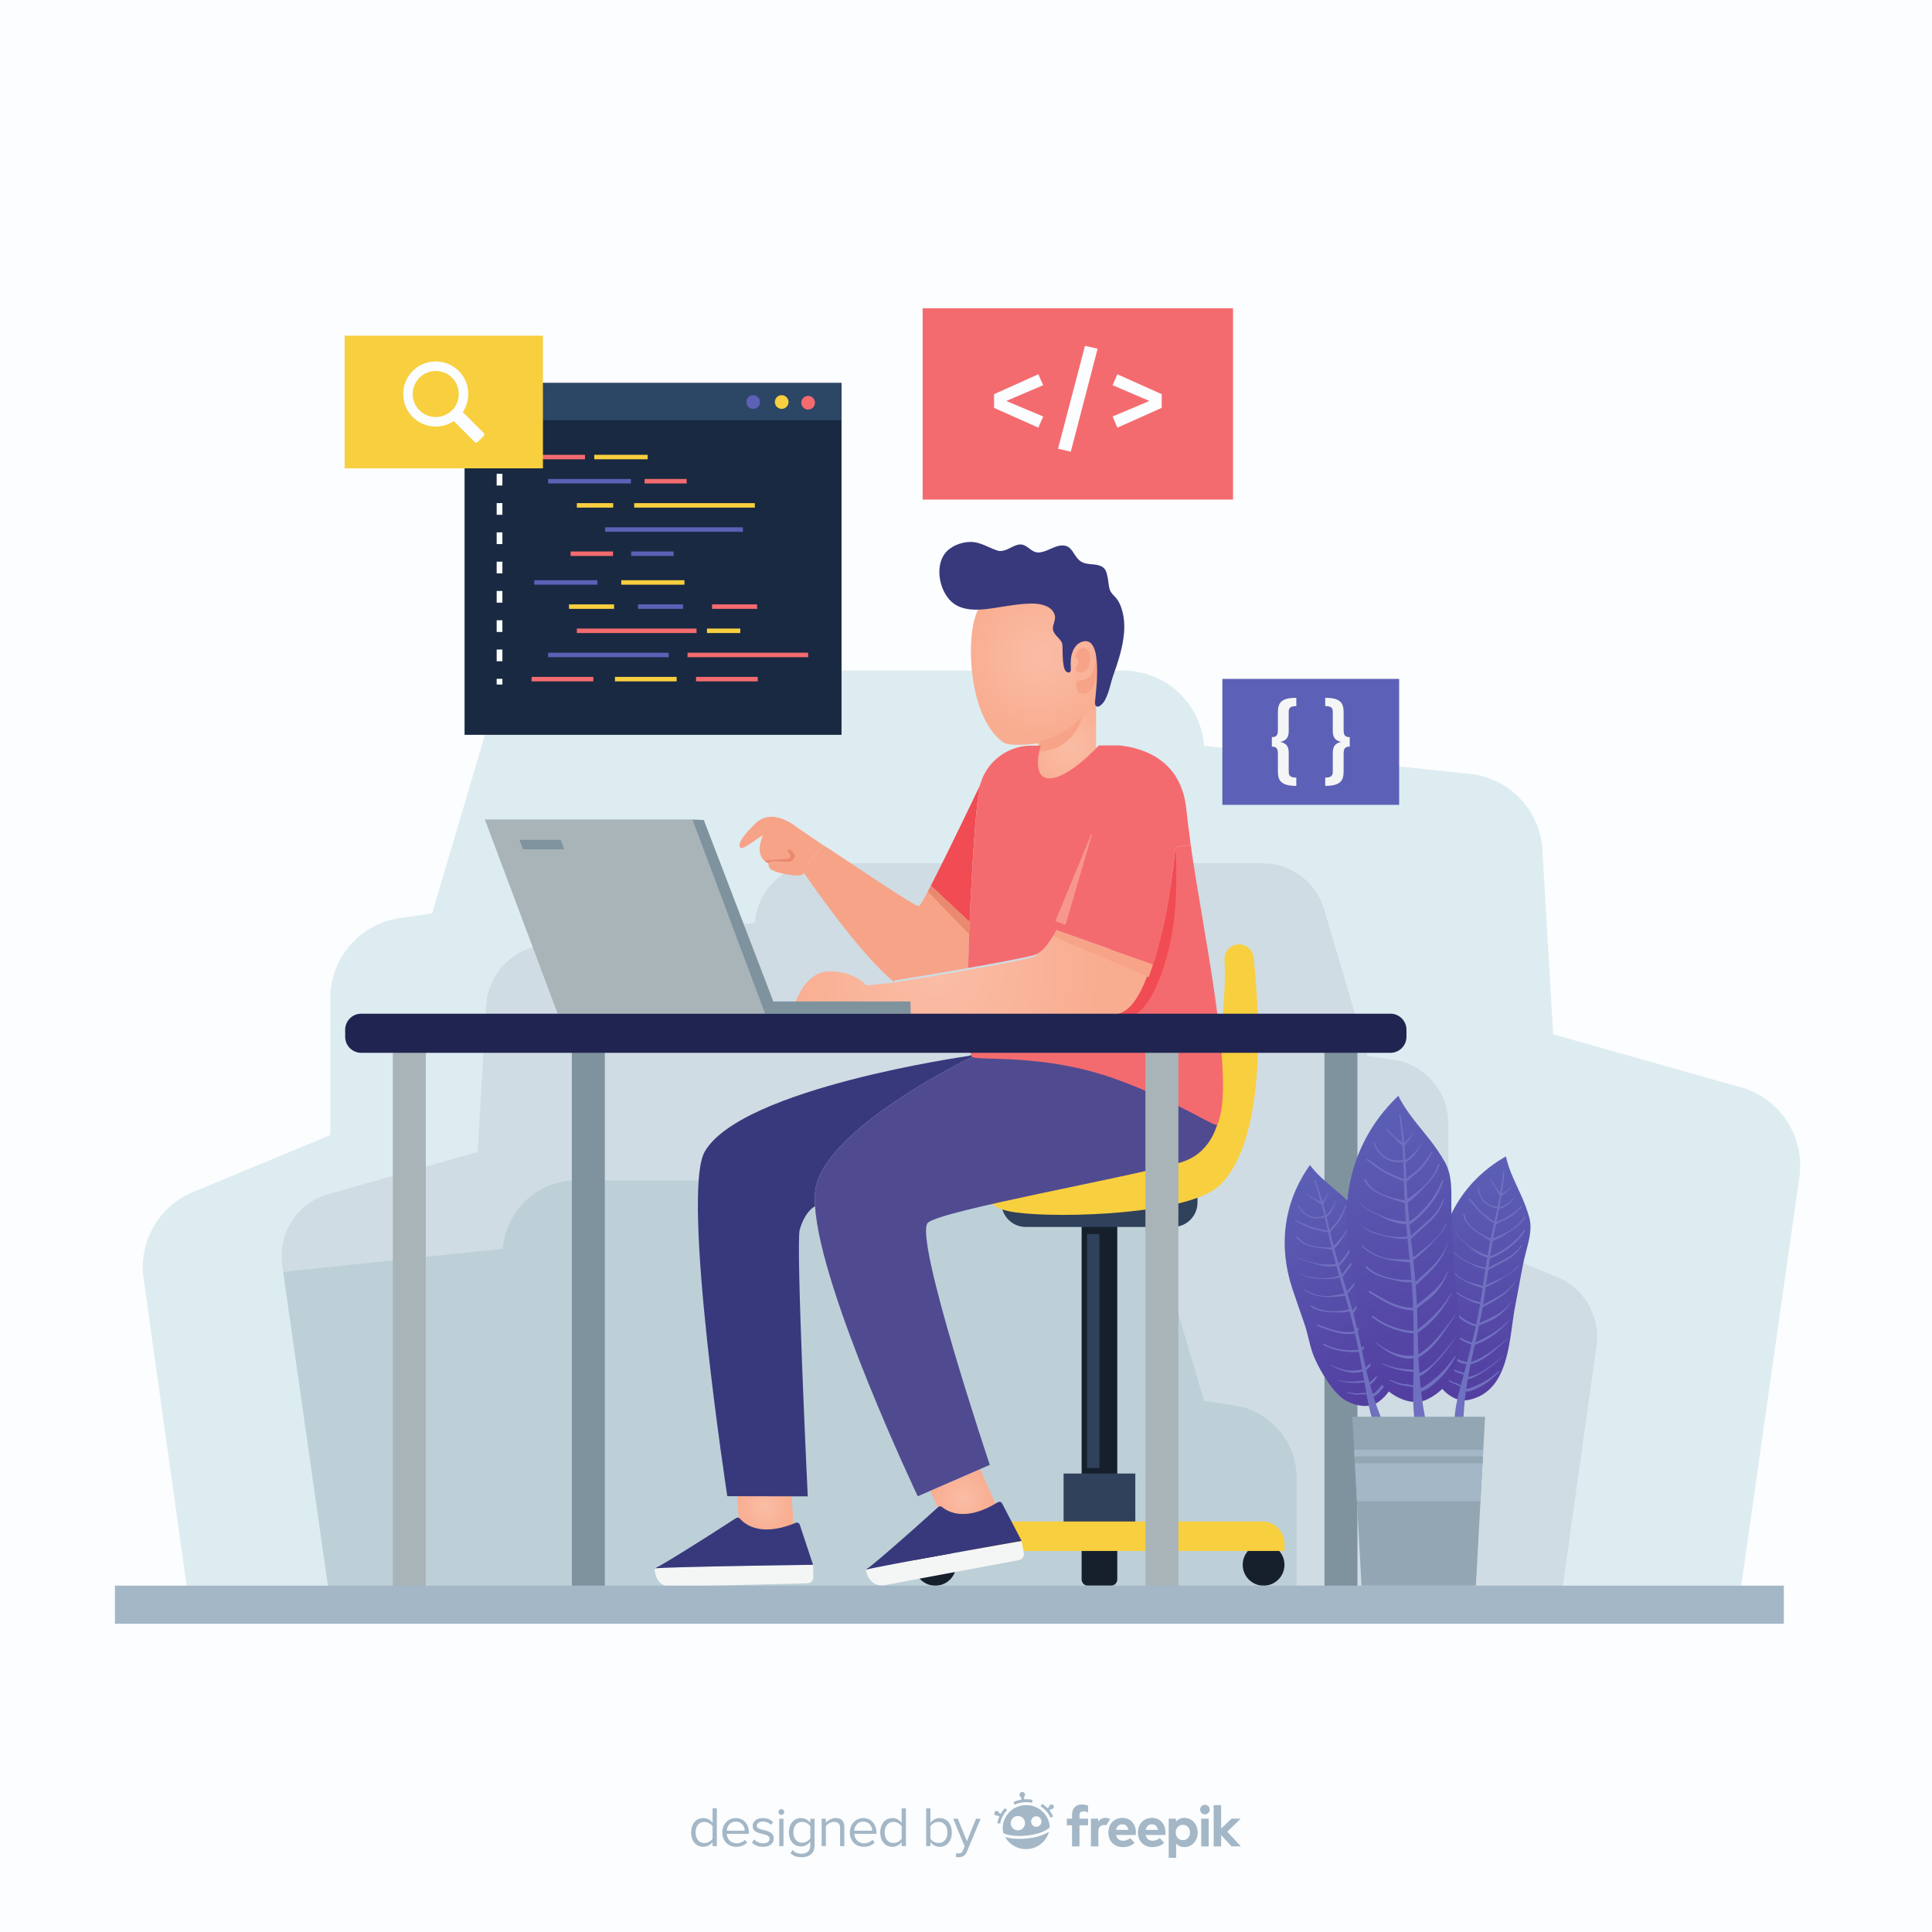<svg xmlns="http://www.w3.org/2000/svg" height="666.667" width="666.667"><defs><clipPath id="a" clipPathUnits="userSpaceOnUse"><path d="M2898.25 3070.78c-1.11-11.34-16.61-129.74-138.36-129.74-127.81 0-106.4 126.55-106.4 126.55l-.16.79c12.46 2.56 25.88 3.52 40.1 1.92v59.91l145.08 81.17h5.27v-139.8s23 2.72 54.47-.8z"/></clipPath><clipPath id="c" clipPathUnits="userSpaceOnUse"><path d="M2827.79 3478.83c20.58-20.86 36.13-47.85 43.61-80.84 13.94-61.46.83-126.49-17.01-185.72-3.04-10.14-6.51-20.36-12.77-28.89-4.46-6.08-10.21-11.09-15.91-16.05-25.8-22.47-51.6-44.95-77.34-67.49-17.46-15.27-124.89-28-145.4-13.35-79.01 56.5-94.22 220.18-78.41 303.87 26.24 138.82 204.67 188.45 303.23 88.47z"/></clipPath><clipPath id="e" clipPathUnits="userSpaceOnUse"><path d="M2543.24 1200.98l42.18-96.19-129.25-56.72-42.34 96.5z"/></clipPath><clipPath id="g" clipPathUnits="userSpaceOnUse"><path d="M2050.48 1176.23l10.1-144.5h-141.09l-10.1 144.82z"/></clipPath><clipPath id="i" clipPathUnits="userSpaceOnUse"><path d="M2314.61 2462.53l-2.08-69.98h-255.64s25.41 99.86 94.59 99.86 95.86-36.59 95.86-36.59z"/></clipPath><clipPath id="k" clipPathUnits="userSpaceOnUse"><path d="M2984.21 2504.39l-250.36 88.68c-18.22-34.04-37.71-59.6-57.03-64.72-29.24-7.66-99.87-20.92-171.13-33.38-9.42-1.76-18.84-3.36-28.27-5.12-84.84-14.69-162.81-27.32-162.81-27.32l-.16-4.15v-2.72l-1.92-63.11v-16.02s85 4.36 192.21-3.15c150.03-10.7 343.51-17.1 407.57 13.09 30.04 14.23 54.01 60.88 72.87 118.4z"/></clipPath><clipPath id="m" clipPathUnits="userSpaceOnUse"><path d="M3931.83 1627.85c-17.15-83.25-11.99-225.06-122.12-247.52-29.66-6.04-58.31 14.51-75.55 38.07-22.56 30.83-27.96 96.08-27.57 133.41.31 29.58 10.4 62.56 13.64 92.41 3.52 32.23 6.37 64.53 10.13 96.74 13.55 116.08 74.19 213.37 176.76 271.32 7.94-38.11 26.03-70.36 41.99-106.95 7.28-16.68 13.84-34.27 18.58-51.75 8.38-30.95-1.76-62.23-9.29-91.88-11.13-43.83-17.43-89.51-26.57-133.85z"/></clipPath><clipPath id="o" clipPathUnits="userSpaceOnUse"><path d="M3583.28 1651.69c19.59-82.72 84.12-209.09-6.24-275.95-24.33-18-58.98-11.44-84.56 2.64-33.46 18.42-65.9 75.3-81.29 109.31-12.21 26.95-16.98 61.11-26.63 89.53-10.43 30.7-21.47 61.19-31.66 91.97-36.71 110.96-22.79 224.75 45.74 320.58 23.27-31.2 53.3-52.8 83.21-79.23 13.62-12.05 27-25.24 38.67-39.08 20.67-24.53 24.68-57.16 30.36-87.22 8.41-44.44 21.98-88.51 32.4-132.55z"/></clipPath><clipPath id="q" clipPathUnits="userSpaceOnUse"><path d="M3774.17 1715.8c4.65-105.1 53.85-273.67-71.48-334.01-33.76-16.25-74.36-.27-102.19 22.77-36.42 30.15-62.69 106.81-73.53 151.71-8.59 35.59-6.49 78.22-11.64 115.01-5.56 39.74-11.93 79.36-17.19 119.15-18.93 143.38 24.33 278.5 129.83 379.12 21.07-43.31 52.58-76.52 82.8-115.59 13.79-17.8 26.99-36.92 37.98-56.45 19.45-34.6 16.76-75.21 16.71-113.06-.06-55.96 6.23-112.69 8.71-168.65z"/></clipPath><radialGradient id="b" spreadMethod="pad" gradientTransform="matrix(129.255 0 0 -129.255 2775.2 3076.21)" gradientUnits="userSpaceOnUse" r="1" cy="0" cx="0" fy="0" fx="0"><stop offset="0" stop-color="#fabda6"/><stop offset="1" stop-color="#f9ad90"/></radialGradient><radialGradient id="d" spreadMethod="pad" gradientTransform="scale(203.777 -203.777) rotate(-12.152 -69.68 -70.371)" gradientUnits="userSpaceOnUse" r="1" cy="0" cx="0" fy="0" fx="0"><stop offset="0" stop-color="#fabda6"/><stop offset="1" stop-color="#f9ad90"/></radialGradient><radialGradient id="f" spreadMethod="pad" gradientTransform="matrix(81.259 0 0 -81.259 2499.63 1124.52)" gradientUnits="userSpaceOnUse" r="1" cy="0" cx="0" fy="0" fx="0"><stop offset="0" stop-color="#fabda6"/><stop offset="1" stop-color="#f9ad90"/></radialGradient><radialGradient id="h" spreadMethod="pad" gradientTransform="matrix(74.015 0 0 -74.015 1984.99 1104.14)" gradientUnits="userSpaceOnUse" r="1" cy="0" cx="0" fy="0" fx="0"><stop offset="0" stop-color="#fabda6"/><stop offset="1" stop-color="#f9ad90"/></radialGradient><radialGradient id="j" spreadMethod="pad" gradientTransform="scale(414.442 -414.442) rotate(9.121 40.646 33.831)" gradientUnits="userSpaceOnUse" r="1" cy="0" cx="0" fy="0" fx="0"><stop offset="0" stop-color="#fabda6"/><stop offset="1" stop-color="#f9ad90"/></radialGradient><radialGradient id="l" spreadMethod="pad" gradientTransform="scale(414.439 -414.439) rotate(9.121 40.646 33.831)" gradientUnits="userSpaceOnUse" r="1" cy="0" cx="0" fy="0" fx="0"><stop offset="0" stop-color="#fabda6"/><stop offset="1" stop-color="#f9ad90"/></radialGradient><linearGradient id="n" spreadMethod="pad" gradientTransform="scale(633.004 -633.004) rotate(89.998 4.622 1.443)" gradientUnits="userSpaceOnUse" y2="0" x2="1" y1="0" x1="0"><stop offset="0" stop-color="#5c60b6"/><stop offset="1" stop-color="#523ea0"/></linearGradient><linearGradient id="p" spreadMethod="pad" gradientTransform="scale(633.003 -633.003) rotate(65.032 5.065 2.586)" gradientUnits="userSpaceOnUse" y2="0" x2="1" y1="0" x1="0"><stop offset="0" stop-color="#5c60b6"/><stop offset="1" stop-color="#523ea0"/></linearGradient><linearGradient id="r" spreadMethod="pad" gradientTransform="scale(783.377 -783.377) rotate(75.817 4.024 1.535)" gradientUnits="userSpaceOnUse" y2="0" x2="1" y1="0" x1="0"><stop offset="0" stop-color="#5c60b6"/><stop offset="1" stop-color="#523ea0"/></linearGradient></defs><path d="M0 666.667h666.667V0H0z" fill="#fbfdfe"/><path d="M620.908 406.113l-21.023 147.612H65.331L49.544 441.117c-1.756-12.616 5.22-24.842 16.99-29.737l47.443-19.688v-47.184c0-13.901 10.178-25.688 23.934-27.688l11.217-1.643 18.844-63.717c3.512-11.903 14.439-20.047 26.828-20.047h192.747a27.936 27.936 0 0119.054 7.479 27.962 27.962 0 018.846 18.47l91.78 9.69c13.625 1.447 24.193 12.519 25.006 26.193l3.707 63.67 64.856 18.322c13.495 3.804 22.079 17.007 20.112 30.876" fill="#ddecf1"/><path d="M97.38 436.556l16.686 117.17h424.307l12.532-89.383c1.395-10.016-4.142-19.72-13.486-23.604l-37.659-15.63v-37.452c0-11.033-8.077-20.39-18.996-21.977l-8.905-1.304-14.958-50.577a22.197 22.197 0 00-21.294-15.912H282.612a22.18 22.18 0 00-15.125 5.936 22.196 22.196 0 00-7.02 14.661l-72.852 7.69c-10.815 1.15-19.204 9.938-19.85 20.793l-2.942 50.537-51.48 14.544c-10.712 3.021-17.526 13.5-15.964 24.508" fill="#cfdce4"/><path d="M447.43 510.065c0-12.629-9.247-23.337-21.742-25.154l-10.192-1.492-17.12-57.886c-3.19-10.81-13.116-18.21-24.37-18.21H198.903a25.374 25.374 0 00-17.31 6.794 25.406 25.406 0 00-8.037 16.779l-75.81 8.004 16.354 114.825h335.25l-1.922-.797v-42.863" fill="#bdd0d8"/><path d="M160.308 253.563h130.073V132.158H160.308z" fill="#192941"/><path d="M160.308 144.997h130.073v-12.84H160.308z" fill="#2c4666"/><path d="M262.264 138.723a2.354 2.354 0 11-4.708.001 2.354 2.354 0 014.708-.001" fill="#5c60b6"/><path d="M272.092 138.723a2.354 2.354 0 11-4.708 0 2.354 2.354 0 014.708 0" fill="#f8cf3e"/><path d="M281.217 138.97a2.353 2.353 0 11-4.706.001 2.353 2.353 0 014.706 0M201.86 158.481h-18.423v-1.548h18.423v1.548" fill="#f46b6f"/><path d="M223.483 158.481H205.06v-1.548h18.423v1.548" fill="#f8cf3e"/><path d="M217.703 166.823h-28.567v-1.548h28.567v1.548" fill="#5c60b6"/><path d="M236.948 166.823h-14.521v-1.548h14.521v1.548" fill="#f46b6f"/><path d="M211.592 175.164h-12.547v-1.55h12.547v1.55M260.468 175.164h-41.624v-1.55h41.624v1.55" fill="#f8cf3e"/><path d="M256.36 183.504h-47.57v-1.548h47.57v1.548" fill="#5c60b6"/><path d="M211.537 191.845h-14.64v-1.548h14.64v1.548" fill="#f46b6f"/><path d="M232.441 191.845h-14.64v-1.548h14.64v1.548" fill="#5c60b6"/><path d="M204.736 233.572h-21.299v1.548h21.299v-1.548" fill="#f46b6f"/><path d="M233.492 233.572h-21.297v1.548h21.297v-1.548" fill="#f8cf3e"/><path d="M261.475 233.572h-21.298v1.548h21.298v-1.548" fill="#f46b6f"/><path d="M230.759 225.23h-41.623v1.549h41.623v-1.548" fill="#5c60b6"/><path d="M278.87 225.23h-41.62v1.549h41.62v-1.548M240.35 216.89h-41.305v1.547h41.304v-1.548" fill="#f46b6f"/><path d="M255.447 216.89H243.95v1.547h11.496v-1.548M211.897 208.548h-15.549v1.548h15.55v-1.548" fill="#f8cf3e"/><path d="M235.704 208.548h-15.55v1.548h15.55v-1.548" fill="#5c60b6"/><path d="M261.253 208.548h-15.549v1.548h15.55v-1.548" fill="#f46b6f"/><path d="M236.176 200.207h-21.804v1.549h21.804v-1.55" fill="#f8cf3e"/><path d="M206.147 200.207h-21.803v1.549h21.803v-1.55" fill="#5c60b6"/><path d="M173.361 157.428h-1.981v-1.983h1.981v1.983M173.361 167.533h-1.981v-4.041h1.981zm0 10.106h-1.981v-4.042h1.981zm0 10.106h-1.981v-4.042h1.981zm0 10.106h-1.981v-4.043h1.981zm0 10.105h-1.981v-4.041h1.981zm0 10.107h-1.981v-4.042h1.981zm0 10.105h-1.981v-4.041h1.981v4.041M173.361 236.215h-1.981v-1.983h1.981v1.983" fill="#fbfdfe"/><path d="M425.475 172.387H318.368v-66.02h107.107v66.02" fill="#f46b6f"/><path d="M359.967 132.92l-12.744 5.44 12.744 5.359-1.668 3.849-15.283-6.827v-4.724l15.283-6.868 1.668 3.771M378.747 120.337l-9.25 35.528-4.406-1.032 9.289-35.488 4.367.992M400.861 136.017v4.724l-15.282 6.827-1.667-3.85 12.703-5.358-12.703-5.44 1.667-3.77 15.282 6.867" fill="#fbfdfe"/><path d="M482.801 277.728h-61.004v-43.461h61.004v43.461" fill="#5c60b6"/><path d="M447.315 243.65c-1.962 0-2.618.529-2.618 1.993v6.541c0 2.555-1.058 3.333-2.834 3.832 1.776.467 2.834 1.245 2.834 3.768v6.541c0 1.464.687 1.994 2.618 1.994v2.866c-4.954 0-6.355-1.589-6.355-4.89v-6.199c0-1.776-.467-2.461-2.087-2.461v-3.271c1.62 0 2.087-.716 2.087-2.492v-6.199c0-3.332 1.401-4.889 6.355-4.889v2.865M463.637 245.673v6.199c0 1.776.467 2.492 2.118 2.492v3.27c-1.651 0-2.118.686-2.118 2.462v6.199c0 3.301-1.401 4.89-6.353 4.89v-2.866c1.93 0 2.616-.53 2.616-1.994v-6.541c0-2.523 1.059-3.301 2.835-3.768-1.776-.499-2.835-1.277-2.835-3.832v-6.541c0-1.464-.653-1.994-2.616-1.994v-2.865c4.952 0 6.353 1.557 6.353 4.89" fill="#f4f6f5"/><path d="M187.35 161.61h-68.44v-45.775h68.44v45.776" fill="#f8cf3e"/><path d="M155.979 141.576c-3.098 3.096-8.136 3.096-11.234-.001-3.097-3.098-3.097-8.135 0-11.232 3.098-3.098 8.136-3.098 11.234 0 3.097 3.097 3.097 8.136 0 11.233zm-14.418-12.601c-3.268 4.09-3.217 10.065.112 14.105 3.783 4.59 10.263 5.33 14.919 2.225l7.184 7.183a.777.777 0 001.097 0l2.018-2.019a.774.774 0 000-1.097l-7.183-7.183c2.91-4.362 2.443-10.328-1.403-14.173-4.68-4.68-12.493-4.36-16.744.959" fill="#fbfdfe"/><g clip-path="url(#a)" transform="matrix(.133 0 0 -.133 0 666.667)"><path d="M2898.25 3070.78c-1.11-11.34-16.61-129.74-138.36-129.74-127.81 0-106.4 126.55-106.4 126.55l-.16.79c12.46 2.56 25.88 3.52 40.1 1.92v59.91l145.08 81.17h5.27v-139.8s23 2.72 54.47-.8" fill="url(#b)"/></g><g clip-path="url(#c)" transform="matrix(.133 0 0 -.133 0 666.667)"><path d="M2827.79 3478.83c20.58-20.86 36.13-47.85 43.61-80.84 13.94-61.46.83-126.49-17.01-185.72-3.04-10.14-6.51-20.36-12.77-28.89-4.46-6.08-10.21-11.09-15.91-16.05-25.8-22.47-51.6-44.95-77.34-67.49-17.46-15.27-124.89-28-145.4-13.35-79.01 56.5-94.22 220.18-78.41 303.87 26.24 138.82 204.67 188.45 303.23 88.47" fill="url(#d)"/></g><path d="M371.123 226.51c.14-1.782 1.972-3.733 3.81-2.577 1.904 1.198 1.456 4.362.667 6.102-.619 1.366-2.687 2.861-4.09 1.592-1.173-1.066.651-2.32.711-3.292.055-.875-1.694-1.502-.978-2.438" fill="#f7a388"/><path d="M371.46 234.748c1.92.576 5.173-.888 5.996-3.563.823-2.674.735-5.728.735-5.728s.966 2.422.469 6.318c-.497 3.894-1.861 7.605-4.919 7.654-3.057.048-2.281-4.681-2.281-4.681" fill="#f7a388"/><path d="M369.104 231.976l-.215.064c-1.189.167-1.664-1.272-1.84-2.172-.412-2.103-.348-4.23-.42-6.357-.017-.534.024-1.199-.194-1.7-.668-1.53-2.448-2.523-2.991-4.103-.632-1.837 1.152-3.67.444-5.681-1.083-3.082-5.04-3.79-7.901-3.756-4.294.05-8.48.846-12.718 1.504-4.473.694-10.19 1.353-14.132-1.476-4.752-3.41-6.736-12.296-3.19-17.16 1.932-2.654 5.597-4.066 8.808-4.139 3.404-.079 6.28 1.95 9.402 2.972 2.487.813 4.892-1.565 7.216-2.03 2.923-.583 4.163 2.606 6.748 2.693 2.511.085 4.974-1.876 7.415-2.322 4.868-.889 4.581 4 7.847 5.67 2.03 1.038 4.652.409 6.705 1.464 1.56.801 1.779 2.209 2.119 3.804.294 1.38.31 2.972.765 4.282.408 1.179 1.397 1.923 2.17 2.844.842 1.007 1.38 2.18 1.807 3.442.948 2.797 1.159 5.814.9 8.742-.433 4.915-2.016 9.754-3.657 14.383-1.065 3.003-1.461 6.13-3.1 8.973-.44.764-2.395 2.996-3.121 1.334-.156-.356-.132-.762-.106-1.15.218-3.097 3.1-23.049-4.458-20.653-1.587.504-2.651 1.824-3.243 3.33-.707 1.802-.756 3.617-.667 5.52.014.273.02.546.01.818-.014.352-.102.71-.403.86" fill="#38397c"/><path d="M359.124 255.465c8.595-1.381 14.265-8.17 14.265-8.17s-2.317 11.441-14.781 12.046l.516-3.876" fill="#f7a388"/><path d="M373.232 411.427h12.301V529.46c0 1.196-.97 2.168-2.168 2.168H375.4a2.168 2.168 0 01-2.168-2.168V411.427" fill="#16202d"/><path d="M345.555 413.115h67.656v1.846c0 4.65-3.77 8.419-8.419 8.419h-50.819a8.419 8.419 0 01-8.418-8.419v-1.846" fill="#2f415b"/><path d="M373.232 517.635h12.301v27.35c0 1.198-.97 2.168-2.168 2.168H375.4a2.167 2.167 0 01-2.168-2.168v-27.35M315.543 539.953a7.2 7.2 0 1014.401-.001 7.2 7.2 0 00-14.401.001M428.821 539.953a7.2 7.2 0 1014.402-.001 7.2 7.2 0 00-14.402.001" fill="#16202d"/><path d="M367.008 530.093h24.75v-21.626h-24.75v21.626" fill="#2f415b"/><path d="M315.543 535.183h127.68v-2.51a7.668 7.668 0 00-7.67-7.668H323.211a7.667 7.667 0 00-7.668 7.668v2.51" fill="#f8cf3e"/><path d="M379.383 506.536h-4.267v-80.73h4.267v80.73" fill="#2f415b"/><path d="M427.715 325.87c-2.952-.093-5.352 2.351-5.182 5.3.844 14.653-2.261 50.4-15.909 62.595-16.688 14.914-63.985 12.882-63.985 12.882s-7.812 9.586 7.81 11.716c15.623 2.13 59.648.712 70.3-9.23 10.31-9.624 16.431-34.836 11.818-78.718-.264-2.516-2.322-4.466-4.852-4.544" fill="#f8cf3e"/><g clip-path="url(#e)" transform="matrix(.133 0 0 -.133 0 666.667)"><path d="M2543.24 1200.98l42.18-96.19-129.25-56.72-42.34 96.5 129.41 56.41" fill="url(#f)"/></g><path d="M420.37 363.999c-1.065 2.132-77.638.042-84.871.702 0 0-46.866 22.37-53.598 43.31-.682 2.109-.873 4.9-.66 8.224 1.874 29.482 35.448 100.08 35.448 100.08l5.155-2.258 17.255-7.521 2.45-1.064s-26.629-79.353-21.302-83.613c5.325-4.262 65.676-14.912 86.616-20.579 20.962-5.69 13.506-37.281 13.506-37.281" fill="#504b90"/><g clip-path="url(#g)" transform="matrix(.133 0 0 -.133 0 666.667)"><path d="M2050.48 1176.23l10.1-144.5h-141.09l-10.1 144.82 141.09-.32" fill="url(#h)"/></g><path d="M335.116 364.041l-.683.299s-78.458 11.015-91.238 33.02c-8.31 14.315 7.772 118.919 7.772 118.919l27.757.064s-4.15-87.136-2.767-91.992c1.556-5.54 4.219-7.543 5.284-8.116-.213-3.324-.022-6.115.66-8.224 6.732-20.94 53.598-43.31 53.598-43.31-.148-.105-.278-.34-.383-.66" fill="#38397c"/><path d="M410.897 291.548l-5.261.724s-1.279 14.188-4.41 28.376l-65.549 24.881-.896 4.751-.809-.064c.021.98.021 1.939.064 2.833.15 5.476.51 9.416 1.087 10.992.106.32.234.555.384.66 1.78 1.452 24.964-1.361 50.026 7.842 21.738 7.982 33.922 16.7 34.484 15.529 6.832-14.203-5.605-69.937-9.12-96.524" fill="#f46b6f"/><path d="M404.059 324.056c-1.747 8.393-6.263 25.095-15.126 27.332-11.568 2.94-33.934 2.79-54.897 1.661-.043-.894-.043-1.853-.064-2.833l.81.064.895-4.75 65.548-24.882c3.132-14.188 4.411-28.376 4.411-28.376s0 .085.02.235c.128 2.194 1.023 19.152-1.597 31.549M338.355 270.608c-1.172 2.13-2.856 24.924-3.771 47.548l-13.4-12.505c5.687-11.014 17.17-35.043 17.17-35.043" fill="#f14b53"/><path d="M330.323 334.687a2293.404 2293.404 0 01-21.708 3.642l-.022.554c-12.589-10.055-31.741-38.536-31.741-38.536s5.73-6.882 7.159-8.692c.212-.278 31.442 21.217 33.04 21.025.405-.041 2.002-2.853 4.133-7.03l13.4 12.506a849.056 849.056 0 00-.492 15.848c-1.256.235-2.512.448-3.77.683" fill="#f7a388"/><g clip-path="url(#i)" transform="matrix(.133 0 0 -.133 0 666.667)"><path d="M2314.61 2462.53l-2.08-69.98h-255.64s25.41 99.86 94.59 99.86 95.86-36.59 95.86-36.59l67.27 6.71" fill="url(#j)"/></g><path d="M283.753 291.441l.258.214c-1.428 1.81-7.159 8.692-7.159 8.692l-3.557-2.514s-3.92 2.386-8.479-.108c-4.75-2.577-1.81-8.732-1.567-9.461-.921.26-6.613 4.86-7.508 4.37-.894-.49-1.554-2.109 4.814-8.393 6.349-6.284 14.997 1.79 15.253 1.79l7.945 5.41" fill="#f7a388"/><path d="M265.557 296.657s-1.373 2.571 1.068 3.69c2.442 1.117 7.191 1.924 9.232 1.728 2.04-.198 3.663-3.052 3.663-3.052l-6.18-5.799h-4.94l-2.843 3.433" fill="#f7a388"/><path d="M265.192 297.92c.365-1.263 3.875-.59 6.05-.537 1.602.037 2.48-.383 2.974-1.604.496-1.22-1.83-3.166-2.288-2.555-.457.61.839 1.47.877 2.279.039.81-2.288 1.078-4.081 1.078-1.793 0-4.887.467-4.887.467l1.355.872" fill="#e9896f"/><g clip-path="url(#k)" transform="matrix(.133 0 0 -.133 0 666.667)"><path d="M2984.21 2504.39l-250.36 88.68c-18.22-34.04-37.71-59.6-57.03-64.72-29.24-7.66-99.87-20.92-171.13-33.38-9.42-1.76-18.84-3.36-28.27-5.12-84.84-14.69-162.81-27.32-162.81-27.32l-.16-4.15v-2.72l-1.92-63.11v-16.02s85 4.36 192.21-3.15c150.03-10.7 343.51-17.1 407.57 13.09 30.04 14.23 54.01 60.88 72.87 118.4l-.97-.48" fill="url(#l)"/></g><path d="M364.513 320.924l33.382 11.824-1.511 4.46-33.039-14.172 1.168-2.112" fill="#f7a388"/><path d="M364.513 320.924c-2.429 4.539-5.028 7.947-7.604 8.63-3.898 1.02-13.316 2.789-22.817 4.45.107-5.09.277-10.459.49-15.848.917-22.624 2.6-45.419 3.773-47.548 1.916-3.559 7.157-11.29 15.422-13.059l.022.106s-2.855 16.873 14.186 16.873c16.234 0 18.3-15.787 18.448-17.299 8.352.938 21.155 5.112 22.923 21.899.363 3.324.873 7.584 1.533 12.42l-5.261.724s-2.13 23.647-7.604 40.412l-.13.064-33.38-11.824" fill="#f46b6f"/><path d="M367.679 319.152l-3.511-1.304 13.33-32.267-9.82 33.571" fill="#f7978b"/><path d="M386.433 257.23h-7.262s-10.339 11.35-16.983 11.35c-6.647 0-3.064-11.287-3.064-11.287h-3.243c-9.312 0-17.149 6.994-18.204 16.247-.12 1.06-.23 2.065-.324 2.975-.712 6.866 27.106 11.864 27.106 11.864l14.322-.802 8.698-16.969 1.733-6.95-2.779-6.429" fill="#f46b6f"/><path d="M298.777 541.685c.647 3.47 3.054 5.937 6.524 5.29l46.268-8.63a2.156 2.156 0 001.724-2.514l-.765-4.106s-48.663 8.516-53.775 9.934l.024.026" fill="#f4f6f5"/><path d="M312.543 530.035c.482-.419.946-.835 1.429-1.252.928-.831 1.841-1.64 2.721-2.423.463-.415.928-.83 1.358-1.221l2.354-2.103c.512-.461.992-.899 1.423-1.29.79-.709 1.436-1.286 1.89-1.693.391-.35.974-.366 1.375-.028 1.903 1.599 8.05 5.255 19.186-1.634.526-.327 1.228-.156 1.514.394l6.735 12.94s-48.663 8.516-53.775 9.934c1.682-1.049 7.892-6.423 13.79-11.624" fill="#38397c"/><path d="M225.91 541.23c.085 3.53 2.066 6.35 5.597 6.262l47.052-1.148a2.155 2.155 0 002.102-2.207l-.102-4.174s-49.396.653-54.668 1.239l.018.029" fill="#f4f6f5"/><path d="M241.355 531.923c.544-.338 1.066-.672 1.61-1.008 1.05-.674 2.079-1.327 3.071-1.959a994.241 994.241 0 014.196-2.69c.58-.375 1.123-.731 1.61-1.046.893-.575 1.623-1.043 2.134-1.37a1.048 1.048 0 011.365.19c1.623 1.881 7.11 6.47 19.199 1.443.573-.238 1.237.042 1.432.632l4.587 13.848s-49.396.653-54.668 1.239c1.825-.769 8.813-5.085 15.464-9.28" fill="#38397c"/><path d="M192.439 349.796l-25.13-67.019h71.54l25.127 67.019h-71.537" fill="#a9b4b8"/><path d="M268.4 349.796h-4.424l-25.127-67.019 4.015.179 23.243 60.661 2.293 6.179" fill="#7f939f"/><path d="M267.012 349.796h47.27l-.129-4.225h-48.109M468.403 549.555H457.02V362.577h11.382v186.978" fill="#7f939f"/><path d="M406.624 549.555h-11.381V362.577h11.381v186.978" fill="#a9b4b8"/><path d="M208.704 549.555h-11.38V362.577h11.38v186.978" fill="#7f939f"/><path d="M146.928 549.555h-11.381V362.577h11.381v186.978" fill="#a9b4b8"/><path d="M479.792 363.287H124.644a5.532 5.532 0 01-5.532-5.532v-2.428a5.531 5.531 0 015.532-5.531h355.148a5.53 5.53 0 015.53 5.53v2.429a5.532 5.532 0 01-5.53 5.532" fill="#202450"/><path d="M179.255 289.821l1.224 3.263h14.25l-1.224-3.263h-14.25" fill="#7f939f"/><path d="M321.184 305.65l-1.024 1.977 14.424 14.905v-4.376l-13.4-12.505" fill="#e9896f"/><path d="M615.547 560.302H39.659V547.15h575.888v13.15" fill="#a4b7c7"/><g clip-path="url(#m)" transform="matrix(.133 0 0 -.133 0 666.667)"><path d="M3931.83 1627.85c-17.15-83.25-11.99-225.06-122.12-247.52-29.66-6.04-58.31 14.51-75.55 38.07-22.56 30.83-27.96 96.08-27.57 133.41.31 29.58 10.4 62.56 13.64 92.41 3.52 32.23 6.37 64.53 10.13 96.74 13.55 116.08 74.19 213.37 176.76 271.32 7.94-38.11 26.03-70.36 41.99-106.95 7.28-16.68 13.84-34.27 18.58-51.75 8.38-30.95-1.76-62.23-9.29-91.88-11.13-43.83-17.43-89.51-26.57-133.85" fill="url(#n)"/></g><path d="M505.475 482.996c.105-.93.22-1.861.342-2.792 1.755-.005 3.582-1.003 5.054-1.765 2.554-1.324 4.626-3.223 6.633-5.252l-.188-.188c-2.001 1.681-4.076 3.309-6.457 4.42-1.33.618-3.271 1.63-4.908 1.828.154-1.112.325-2.22.509-3.328 1.827-.224 3.501-1.424 5.048-2.342 2.63-1.56 4.89-3.578 7.235-5.524l-.034-.041c-3.585 2.604-7.58 6.31-12.117 7.123.241-1.387.495-2.771.787-4.144l.045-.215c5.25-1.328 8.801-5.445 12.821-8.773l-.073-.112c-3.959 3.074-7.679 6.581-12.572 8.074.425-1.966.867-3.926 1.31-5.882 4.75-1.754 8.543-4.536 11.863-8.412l-.096-.094c-3.436 3.576-7.22 5.63-11.577 7.666.439-1.938.875-3.876 1.288-5.82 2.055-1.01 4.216-1.624 6.113-2.954 1.872-1.31 3.552-2.873 4.758-4.824l-.159-.101c-2.657 3.821-6.664 5.01-10.536 7.02.377-1.812.73-3.628 1.044-5.455 4.315-2.376 9.004-4.578 11.45-9.132l-.067-.045c-2.591 4.184-7.119 5.985-11.23 8.263.054-.326.114-.648.164-.975.266-1.693.512-3.39.756-5.085 2.479-.995 4.843-2.396 7.074-3.85 1.584-1.032 3.274-2.053 4.312-3.672l-.154-.108c-2.314 3.316-7.384 5.234-11.126 6.892.242-1.713.484-3.426.728-5.141 4.153-2.513 9.041-3.903 11.597-8.435.076-.133-.121-.257-.205-.126-2.648 4.137-7.308 5.413-11.278 7.761.152-1.061.307-2.123.467-3.183 4.487-1.649 9.703-5.405 12.068-9.46.13-.224-.192-.43-.339-.217-2.412 3.559-7.26 7.427-11.597 8.835.265-1.719.543-3.435.85-5.148l.065-.151c2.014-.593 4.005-2.013 5.744-3.087 2.096-1.293 4.096-2.794 5.401-4.921.144-.235-.239-.452-.373-.21-1.994 3.555-6.722 5.94-10.636 7.297.114-.626.228-1.25.352-1.874.184-.932.374-1.865.564-2.797 1.604-1.107 3.638-1.636 5.248-2.805 1.398-1.016 2.62-2.24 3.818-3.482.12-.121-.057-.312-.182-.193-1.624 1.525-3.295 2.99-5.272 4.048-1.106.592-2.366.93-3.436 1.579.313-1.524.625-3.048.924-4.575l.057-.012.057.012.263-.083c2.18-.549 3.847-2.425 5.31-4.024l-.055-.057c-1.538 1.42-3.284 2.993-5.343 3.604l-.02-.01-.156-.023c.237-1.243.464-2.487.672-3.734.157-.028.295-.162.257-.32 1.156-.774 2.206-1.764 3.191-2.73l-.11-.119c-1.023.883-2.034 1.61-3.186 2.248.407-2.575.723-5.165.867-7.78.013-.243-.354-.245-.375-.007-.228 2.518-.593 5.011-1.028 7.492-1.201-1.577-2.54-3.201-3.275-5.006l-.153.045c.36 1.121.98 2.101 1.593 3.099.55.892.988 1.93 1.688 2.722-.242 1.332-.504 2.66-.778 3.988-1.462-.234-2.802-.512-4.008-1.57-1.478-1.295-2.318-3.056-2.463-5.01-.019-.24-.397-.238-.376.002.167 1.816.89 3.524 2.132 4.878 1.307 1.424 2.841 1.879 4.601 2.244-.32 1.532-.65 3.063-.988 4.592-1.326-.796-2.56-1.836-3.756-2.79-1.932-1.539-3.072-3.391-4.748-5.124-.168-.172-.441.077-.276.254 1.571 1.67 2.634 3.478 4.419 4.978 1.287 1.08 2.707 2.434 4.241 3.233l-.053.243-.05.042-.035.343c-.323 1.464-.644 2.93-.954 4.399l-.054.276c-3.416-1.564-8.52-4.282-8.974-8.244-.042-.376-.605-.272-.517.113 1.01 4.485 5.939 6.473 9.335 8.919-.335 1.66-.643 3.324-.924 4.993-2.207-.76-4.304-1.699-6.156-3.17-1.686-1.34-4.068-2.957-4.827-5.033l-.097.043c.701 2.063 2.84 3.481 4.396 4.89 1.973 1.785 3.993 3.3 6.532 4.015l-.007.223a254.127 254.127 0 00-.504 3.179c-4.148-.319-9.953-3.47-12.073-6.607l-.02.016c1.445 2.395 3.63 3.793 6.096 5.007 1.84.908 3.829 1.981 5.912 2.136-.298 1.962-.587 3.926-.879 5.89-1.8-.67-3.707-.992-5.488-1.704-2.647-1.06-4.67-2.964-6.228-5.304-.093-.141-.33-.021-.236.126 2.872 4.565 7.004 5.905 11.843 7.614-.242 1.611-.495 3.22-.76 4.828-3.962-.758-9.083-3.177-11.087-6.617-.148-.252-.55-.043-.403.212 1.266 2.205 3.447 3.599 5.672 4.723 1.603.809 3.81 2.15 5.719 2.294l-.027.158a159.89 159.89 0 01-1.341 6.909c-4.425-1.112-7.285-4.39-10.501-7.457-.223-.214-.574.112-.351.329 3.276 3.225 6.153 6.608 10.705 7.801a250.768 250.768 0 01-1.293 5.584c-3.768-1.053-7.499-3.728-9.936-6.8-.173-.218-.476.078-.312.294 2.533 3.333 6.187 5.849 10.075 7.226-.49 1.994-.996 3.982-1.507 5.97-3.872-.59-6.855-3.014-9.239-6.078l-.128.096c2.119 2.948 5.323 6.352 9.179 6.71l-.49 1.901c-.1.381-.202.77-.309 1.161-2.918-.858-5.628-1.906-8.037-3.874l-.081.106c2.289 2.062 5.03 3.451 7.96 4.352-.326 1.194-.668 2.42-1.008 3.671-.724-.337-1.424-.707-2.216-.944-1.452-.435-2.392-1.356-3.656-2.115l-.131.17c1.11.724 1.89 1.656 3.156 2.132.937.354 1.821.804 2.728 1.206-1.33 4.96-2.508 10.232-1.87 14.992.142 1.056 1.913 1.336 2.187.212.84-3.45.798-7.137 1.19-10.665" fill="#7070c0"/><g clip-path="url(#o)" transform="matrix(.133 0 0 -.133 0 666.667)"><path d="M3583.28 1651.69c19.59-82.72 84.12-209.09-6.24-275.95-24.33-18-58.98-11.44-84.56 2.64-33.46 18.42-65.9 75.3-81.29 109.31-12.21 26.95-16.98 61.11-26.63 89.53-10.43 30.7-21.47 61.19-31.66 91.97-36.71 110.96-22.79 224.75 45.74 320.58 23.27-31.2 53.3-52.8 83.21-79.23 13.62-12.05 27-25.24 38.67-39.08 20.67-24.53 24.68-57.16 30.36-87.22 8.41-44.44 21.98-88.51 32.4-132.55" fill="url(#p)"/></g><path d="M474.844 484.623c-.3-.888-.588-1.782-.87-2.678 1.59-.744 2.825-2.418 3.837-3.733 1.758-2.279 2.833-4.872 3.797-7.561.05-.143-.187-.226-.25-.09-1.105 2.368-2.298 4.72-3.99 6.734-.943 1.121-2.276 2.856-3.676 3.726-.33-1.073-.643-2.15-.943-3.23 1.56-.975 2.572-2.768 3.587-4.255 1.725-2.524 2.924-5.308 4.228-8.06l-.047-.024c-2.153 3.873-4.21 8.92-7.98 11.57-.366-1.358-.72-2.72-1.036-4.087l-.048-.215c4.198-3.419 5.68-8.65 7.919-13.364l-.115-.07c-2.289 4.457-4.18 9.207-7.988 12.625a581.049 581.049 0 01-1.296-5.886c3.568-3.594 5.832-7.718 7.206-12.633l-.127-.044c-1.605 4.692-4.17 8.15-7.26 11.836-.42-1.943-.843-3.883-1.29-5.82 1.438-1.783 3.137-3.252 4.298-5.257 1.144-1.978 2.007-4.104 2.276-6.382l-.185-.025c-.798 4.587-3.927 7.355-6.59 10.81a168.225 168.225 0 00-1.356-5.385c2.91-3.976 6.231-7.95 6.526-13.11l-.08-.012c-.583 4.885-3.927 8.429-6.692 12.229-.09-.317-.171-.636-.263-.953-.475-1.647-.967-3.29-1.464-4.93 1.83-1.948 3.381-4.214 4.79-6.474 1-1.603 2.102-3.244 2.36-5.15l-.186-.032c-.697 3.983-4.484 7.859-7.179 10.944l-1.508-4.968c2.704-4.032 6.548-7.356 6.954-12.541.012-.155-.219-.183-.239-.03-.655 4.87-4.341 7.993-6.95 11.798-.31-1.028-.617-2.055-.92-3.084 3.371-3.388 6.515-8.995 6.947-13.67.026-.257-.356-.309-.397-.053-.685 4.244-3.448 9.795-6.784 12.903-.487-1.67-.959-3.343-1.404-5.023l-.004-.166c1.576-1.387 2.781-3.516 3.905-5.222 1.354-2.057 2.534-4.265 2.819-6.741.03-.275-.407-.31-.427-.035-.306 4.066-3.588 8.223-6.564 11.106-.158-.615-.321-1.23-.472-1.847-.225-.924-.446-1.85-.666-2.775.985-1.68 2.606-3.018 3.572-4.758.84-1.511 1.43-3.136 1.993-4.767.056-.161-.184-.26-.25-.099-.827 2.071-1.723 4.102-3.067 5.895-.754 1.004-1.754 1.841-2.45 2.881-.36-1.514-.72-3.026-1.094-4.536l.048-.036.056-.013.204-.185c1.744-1.419 2.464-3.823 3.116-5.891l-.075-.028c-.795 1.937-1.713 4.1-3.321 5.521l-.024.002-.152.044c-.307-1.227-.628-2.451-.964-3.668.129-.092.197-.272.097-.4.72-1.19 1.255-2.528 1.739-3.822l-.148-.062c-.556 1.233-1.166 2.32-1.94 3.385-.719-2.505-1.526-4.988-2.499-7.42-.09-.225-.423-.073-.343.152.856 2.379 1.578 4.793 2.232 7.225-1.756-.921-3.654-1.829-5.082-3.156l-.12.106c.797.865 1.774 1.492 2.752 2.137.873.577 1.71 1.333 2.678 1.756.344 1.31.667 2.625.978 3.943-1.423.404-2.755.718-4.296.268-1.886-.551-3.391-1.792-4.347-3.502-.119-.209-.461-.049-.34.159.917 1.577 2.295 2.823 3.992 3.525 1.787.74 3.37.504 5.119.091.356 1.525.701 3.05 1.042 4.58-1.54-.16-3.097-.584-4.584-.943-2.4-.581-4.214-1.778-6.466-2.642-.226-.086-.368.257-.143.346 2.128.852 3.853 2.042 6.108 2.65 1.623.434 3.48 1.062 5.208 1.14l.053.242-.026.062c-.059.153.008.266.113.324.325 1.462.652 2.928.992 4.389l.065.273c-3.756.024-9.529-.284-11.612-3.686-.198-.323-.664.009-.422.322 2.809 3.639 8.116 3.36 12.225 4.144.399 1.647.821 3.286 1.27 4.918-2.32.242-4.618.277-6.918-.278-2.093-.502-4.935-.961-6.499-2.522l-.072.078c1.508 1.575 4.044 1.958 6.048 2.578 2.544.786 5.016 1.308 7.619.884l.088.205c.29 1.033.584 2.064.884 3.095-3.895 1.46-10.487 1.054-13.732-.895l-.012.023c2.32 1.56 4.893 1.906 7.639 1.968 2.052.045 4.308.178 6.262-.56.558 1.905 1.126 3.806 1.688 5.71-1.913.152-3.778.666-5.693.771-2.848.156-5.484-.716-7.884-2.18-.145-.088-.31.119-.163.215 4.531 2.926 8.84 2.396 13.95 1.904.461 1.562.913 3.128 1.349 4.697-3.91.984-9.575.955-12.844-1.32-.24-.167-.515.195-.276.364 2.08 1.464 4.645 1.807 7.136 1.887 1.795.057 4.361.342 6.152-.334l.044.154a158.126 158.126 0 011.699 6.83c-4.482.86-8.458-.904-12.667-2.329-.293-.099-.473.344-.179.448 4.331 1.54 8.367 3.393 12.998 2.552.418 1.865.81 3.736 1.185 5.61-3.861.634-8.372-.215-11.877-1.971-.25-.126-.4.272-.16.398 3.704 1.951 8.076 2.691 12.182 2.299.399 2.013.779 4.03 1.154 6.047-3.759 1.1-7.486.161-10.94-1.61l-.074.142c3.164 1.777 7.506 3.51 11.151 2.206l.357 1.932c.072.388.143.784.212 1.183-3.009.453-5.908.647-8.922-.12l-.028.13c2.945.903 6.016 1.006 9.053.586.208 1.219.415 2.477.635 3.753-.798 0-1.59-.04-2.407.079-1.5.219-2.741-.219-4.21-.373-.133-.015-.182.189-.045.208 1.312.189 2.412.705 3.763.602.999-.074 1.99-.04 2.98-.058.887 5.057 2.044 10.333 4.633 14.381.574.896 2.298.403 2.071-.73-.693-3.485-2.29-6.809-3.42-10.171" fill="#7070c0"/><g clip-path="url(#q)" transform="matrix(.133 0 0 -.133 0 666.667)"><path d="M3774.17 1715.8c4.65-105.1 53.85-273.67-71.48-334.01-33.76-16.25-74.36-.27-102.19 22.77-36.42 30.15-62.69 106.81-73.53 151.71-8.59 35.59-6.49 78.22-11.64 115.01-5.56 39.74-11.93 79.36-17.19 119.15-18.93 143.38 24.33 278.5 129.83 379.12 21.07-43.31 52.58-76.52 82.8-115.59 13.79-17.8 26.99-36.92 37.98-56.45 19.45-34.6 16.76-75.21 16.71-113.06-.06-55.96 6.23-112.69 8.71-168.65" fill="url(#r)"/></g><path d="M490.823 483.63c-.158-1.149-.302-2.3-.438-3.454 2.106-.537 3.995-2.288 5.531-3.65 2.664-2.363 4.572-5.269 6.365-8.313.095-.162-.174-.317-.282-.168-1.892 2.624-3.888 5.207-6.41 7.262-1.405 1.145-3.428 2.946-5.333 3.678-.152-1.38-.284-2.761-.397-4.145 2.122-.821 3.768-2.77 5.345-4.34 2.681-2.67 4.784-5.777 7.005-8.82l-.052-.041c-3.513 4.212-7.182 9.87-12.377 12.22a136.34 136.34 0 01-.313-5.211l-.01-.272c5.896-3.184 8.907-9.201 12.722-14.412l-.123-.112c-3.817 4.888-7.216 10.225-12.635 13.499a699.726 699.726 0 01-.212-7.456c5.168-3.542 8.875-8.032 11.683-13.69l-.143-.082c-3.038 5.333-6.956 8.944-11.566 12.706-.06-2.458-.126-4.914-.219-7.37 2.159-1.836 4.564-3.23 6.44-5.399 1.848-2.14 3.39-4.525 4.244-7.23.047-.142-.168-.213-.22-.074-2.03 5.39-6.477 8.032-10.513 11.616a200.444 200.444 0 00-.402-6.86c4.458-4.159 9.415-8.223 10.968-14.428l-.093-.033c-1.84 5.805-6.727 9.338-10.968 13.318-.033-.406-.06-.813-.099-1.221a503.727 503.727 0 00-.636-6.332c2.675-1.944 5.084-4.341 7.322-6.761 1.586-1.718 3.306-3.458 4.06-5.714.046-.142-.164-.222-.218-.082-1.77 4.68-7.272 8.517-11.261 11.642-.227-2.13-.457-4.26-.684-6.388 4.221-4.276 9.664-7.426 11.357-13.637.05-.184-.224-.273-.285-.09-1.921 5.766-7.127 8.711-11.179 12.733a569.522 569.522 0 01-.402-3.963c4.881-3.337 10.001-9.425 11.61-15.008.088-.307-.362-.459-.473-.157-1.815 5.001-6.457 11.109-11.235 14.114-.204-2.142-.39-4.285-.544-6.432l.035-.204c2.237-1.321 4.195-3.628 5.956-5.442 2.123-2.187 4.067-4.598 4.988-7.543.101-.325-.424-.47-.512-.14-1.312 4.87-6.263 9.164-10.55 11.981-.05-.785-.105-1.569-.145-2.356a515.89 515.89 0 01-.169-3.526c1.587-1.815 3.868-3.067 5.445-4.958 1.37-1.642 2.464-3.481 3.527-5.333.105-.184-.164-.359-.28-.179-1.485 2.324-3.045 4.588-5.096 6.458-1.147 1.044-2.557 1.832-3.645 2.933a552.626 552.626 0 00-.279-5.767l.064-.032.073-.004a.348.348 0 00.291-.177c2.448-1.32 3.88-4.079 5.152-6.44l-.084-.05c-1.415 2.17-3.032 4.585-5.317 5.942l-.028-.004-.196.019c-.09-1.563-.195-3.124-.324-4.683.181-.083.305-.285.212-.463 1.152-1.281 2.112-2.785 3-4.244l-.167-.11c-.96 1.37-1.953 2.55-3.141 3.666-.294-3.214-.7-6.417-1.32-9.6-.058-.293-.498-.185-.451.106.49 3.092.805 6.193 1.039 9.301-1.92-1.528-4.019-3.07-5.448-5.015l-.171.1c.77 1.238 1.813 2.226 2.85 3.236.93.904 1.773 2.018 2.853 2.756.113 1.671.201 3.344.276 5.019-1.827.161-3.518.236-5.287-.668-2.164-1.105-3.708-2.964-4.475-5.264-.094-.281-.549-.165-.449.116.75 2.13 2.136 3.961 4.037 5.208 2.002 1.313 3.979 1.393 6.202 1.297.08 1.935.146 3.871.206 5.808-1.834-.552-3.629-1.426-5.353-2.208-2.784-1.261-4.713-3.137-7.25-4.708-.254-.157-.507.227-.254.388 2.39 1.527 4.212 3.375 6.812 4.632 1.87.907 3.984 2.102 6.067 2.595l.01.305-.048.068c-.106.174-.05.328.063.42.056 1.856.115 3.714.19 5.567l.018.348c-4.573-.84-11.521-2.552-13.264-7.17-.167-.438-.81-.142-.59.294 2.573 5.075 9.09 5.964 13.905 7.87.101 2.091.237 4.183.406 6.271-2.878-.241-5.68-.733-8.348-1.938-2.428-1.096-5.777-2.312-7.317-4.574l-.105.08c1.469 2.263 4.464 3.316 6.757 4.532 2.91 1.547 5.793 2.754 9.056 2.84l.06.27c.113 1.324.232 2.645.357 3.966-5.072.875-12.992-1.144-16.486-4.266l-.022.025c2.462 2.435 5.508 3.45 8.832 4.16 2.486.53 5.198 1.216 7.743.77.237 2.445.487 4.89.732 7.335-2.364-.26-4.748-.068-7.1-.384-3.499-.468-6.501-2.138-9.083-4.474-.154-.14-.401.073-.245.222 4.83 4.607 10.192 4.962 16.517 5.546.2 2.006.386 4.014.554 6.024-4.983.29-11.863-1.058-15.31-4.579-.253-.257-.672.116-.42.377 2.19 2.262 5.228 3.274 8.239 3.946 2.168.486 5.223 1.426 7.556 1.02l.017.197c.232 2.895.382 5.795.484 8.697-5.645.007-10.072-3.06-14.86-5.765-.332-.188-.654.308-.321.504 4.91 2.875 9.387 6.061 15.212 6.112.075 2.363.119 4.728.14 7.093-4.84-.122-10.128-2.198-13.983-5.146-.273-.21-.548.237-.285.448 4.05 3.229 9.195 5.141 14.279 5.614.017 2.542.013 5.08.001 7.619-4.824.467-9.137-1.537-12.927-4.49l-.124.154c3.435 2.895 8.312 6.007 13.047 5.267l-.013 2.43c-.003.488-.01.986-.018 1.487-3.762-.145-7.332-.581-10.818-2.212l-.066.152c3.374 1.779 7.084 2.615 10.872 2.81-.029 1.529-.068 3.106-.096 4.707-.97-.185-1.925-.416-2.946-.46-1.875-.081-3.282-.901-5.028-1.429-.16-.048-.267.187-.104.243 1.55.533 2.768 1.414 4.432 1.604 1.233.138 2.429.41 3.638.617-.094 6.356.094 13.037 2.303 18.556.49 1.224 2.699 1.023 2.688-.408-.039-4.395-1.21-8.807-1.805-13.157" fill="#7070c0"/><path d="M512.447 488.88l-.619 11.39-.968 17.738-1.587 29.143h-39.456l-1.585-29.143-.97-17.737-.618-11.391h45.803" fill="#92a6b3"/><path d="M511.828 500.27l-.128 2.285-.125 2.364-.715 13.089h-42.628l-.715-13.09-.126-2.363-.128-2.284h44.565" fill="#a4b7c7"/><path d="M511.7 502.555l-.125 2.364h-44.058l-.126-2.364H511.7" fill="#92a6b3"/><path d="M346.805 623.93a10.149 10.149 0 00-1.478 1.938l-.62-.32a.803.803 0 00-1.583.27.807.807 0 00.893.707l.244-.07.602.312a9.74 9.74 0 00-.719 2.325l.995.175a8.814 8.814 0 012.389-4.63l-.723-.706M354.123 620.861a9.52 9.52 0 00-.68.024l-.098-.836a.956.956 0 10-1.004.116l.098.832c-.952.155-1.871.443-2.746.863l.436.91a9.165 9.165 0 013.994-.898c.661 0 1.324.072 1.965.212l.216-.99a10.328 10.328 0 00-2.181-.233M362.925 624.259a.805.805 0 10-.901-.787l-.555.485a10.147 10.147 0 00-1.878-1.518l-.538.854a8.997 8.997 0 013.419 3.902l.92-.418a9.842 9.842 0 00-1.256-2.06l.536-.468.253.01M353.392 634.473a26.01 26.01 0 01-1.543.047c-1.173 0-2.31-.081-3.305-.239a11.748 11.748 0 01-1.692-.389 8.23 8.23 0 007.183 4.167c3.808 0 7.017-2.555 7.934-6.006-.909.6-2.008 1.1-3.278 1.496-1.572.491-3.407.81-5.299.924" fill="#a4b7c7"/><path d="M357.56 630.36a1.815 1.815 0 010-3.628c1 0 1.813.813 1.813 1.813s-.813 1.815-1.813 1.815zm-6.316 1.21a2.469 2.469 0 01-2.467-2.466 2.468 2.468 0 012.467-2.465 2.468 2.468 0 012.465 2.465 2.47 2.47 0 01-2.465 2.467zm2.879-8.686c-4.471 0-8.107 3.555-8.107 7.924 0 .568.063 1.132.183 1.683.898.644 3.608 1.186 7.13.974 3.839-.23 7.063-1.276 8.896-2.879a8.346 8.346 0 00-.06-.776c-.508-3.949-3.965-6.926-8.042-6.926M375.46 625.373c-.392-.154-1.073-.412-1.843-.316-.734.09-1.125.453-1.125 1.341v1.155h2.97v2.29h-2.97v7.273h-2.575v-7.272h-1.786v-2.29h1.786v-1.185c0-2.24 1.194-3.71 3.424-3.71.856 0 1.543.162 2.12.412l-.001 2.302M381.73 629.816a4.258 4.258 0 00-.702-.063c-1.193 0-2.012.73-2.012 2.154v5.21h-2.576v-9.564h2.496v1.047c.603-.899 1.521-1.303 2.696-1.303.552 0 1.13.171 1.457.45l-1.358 2.07M385.135 631.432h4.232c-.235-1.224-.976-1.915-2.082-1.915-1.213 0-1.924.73-2.15 1.915zm6.818.888c0 .296-.02.652-.049.87h-6.779c.276 1.38 1.243 1.982 2.458 1.982.828 0 1.725-.335 2.416-.919l1.51 1.66c-1.086.996-2.468 1.45-4.076 1.45-2.93 0-4.962-1.994-4.962-5.003 0-3.01 1.973-5.063 4.834-5.063 2.754 0 4.639 2.043 4.648 5.023M395.339 631.432h4.233c-.236-1.224-.977-1.915-2.083-1.915-1.213 0-1.924.73-2.15 1.915zm6.818.888c0 .296-.018.652-.049.87h-6.78c.277 1.38 1.244 1.982 2.459 1.982.828 0 1.726-.335 2.417-.919l1.51 1.66c-1.086.996-2.467 1.45-4.075 1.45-2.932 0-4.964-1.994-4.964-5.003 0-3.01 1.973-5.063 4.834-5.063 2.754 0 4.639 2.043 4.648 5.023M405.716 632.33c0 1.51.996 2.635 2.457 2.635 1.52 0 2.467-1.174 2.467-2.634 0-1.462-.947-2.636-2.467-2.636-1.461 0-2.457 1.125-2.457 2.636zm7.57 0c0 2.871-1.994 5.033-4.63 5.033-1.283 0-2.19-.503-2.81-1.243v4.944h-2.567v-13.51h2.517v1.055c.621-.78 1.539-1.312 2.85-1.312 2.646 0 4.64 2.162 4.64 5.034M417.079 637.116h-2.576v-9.563h2.576zm.344-12.69c0 .927-.72 1.638-1.648 1.638a1.61 1.61 0 01-1.638-1.639c0-.928.711-1.658 1.638-1.658.928 0 1.648.73 1.648 1.658M421.376 630.959l3.601-3.406h3.16l-4.64 4.5 4.668 5.063h-3.168l-3.621-3.868v3.868h-2.575v-14.21h2.575v8.053M245.883 634.472v-4.277c-.527-.822-1.659-1.524-2.832-1.524-1.894 0-3.027 1.562-3.027 3.651 0 2.092 1.133 3.634 3.027 3.634 1.173 0 2.305-.664 2.832-1.484zm0 2.557v-1.405c-.703.957-1.855 1.64-3.184 1.64-2.46 0-4.198-1.875-4.198-4.942 0-3.007 1.719-4.96 4.198-4.96 1.272 0 2.422.624 3.184 1.66v-5.02h1.466v13.027h-1.466M253.87 628.573c-2.01 0-3.007 1.699-3.085 3.144h6.191c-.019-1.407-.956-3.144-3.105-3.144zm-4.627 3.731c0-2.735 1.952-4.943 4.648-4.943 2.852 0 4.53 2.227 4.53 5.059v.372h-7.636c.118 1.777 1.367 3.261 3.399 3.261 1.073 0 2.168-.429 2.91-1.192l.703.958c-.937.937-2.208 1.445-3.75 1.445-2.794 0-4.804-2.012-4.804-4.96M259.476 635.78l.763-1.055c.624.723 1.816 1.348 3.104 1.348 1.445 0 2.228-.684 2.228-1.62 0-2.286-5.84-.88-5.84-4.376 0-1.465 1.268-2.716 3.514-2.716 1.602 0 2.735.607 3.496 1.368l-.684 1.016c-.565-.684-1.601-1.192-2.812-1.192-1.289 0-2.09.644-2.09 1.484 0 2.07 5.84.704 5.84 4.377 0 1.58-1.27 2.85-3.711 2.85-1.541 0-2.852-.468-3.808-1.484M268.89 637.03v-9.434h1.465v9.433zm-.254-11.758c0-.547.448-.996.976-.996a1 1 0 01.996.996c0 .547-.45.977-.996.977a.98.98 0 01-.976-.977M279.612 634.315v-4.12c-.508-.822-1.64-1.524-2.812-1.524-1.895 0-3.028 1.504-3.028 3.593 0 2.07 1.133 3.595 3.028 3.595 1.172 0 2.304-.723 2.812-1.544zm-6.836 5.137l.743-1.093c.781.937 1.718 1.287 3.065 1.287 1.563 0 3.028-.76 3.028-2.831v-1.347c-.684.956-1.836 1.678-3.164 1.678-2.461 0-4.199-1.836-4.199-4.882 0-3.027 1.719-4.903 4.199-4.903 1.27 0 2.403.625 3.164 1.661v-1.426h1.465v9.16c0 3.125-2.188 4.103-4.493 4.103-1.601 0-2.695-.314-3.808-1.407M289.884 637.03v-6.171c0-1.662-.84-2.188-2.11-2.188-1.151 0-2.246.702-2.793 1.465v6.893h-1.464v-9.433h1.464v1.368c.664-.781 1.954-1.603 3.36-1.603 1.972 0 3.008.998 3.008 3.048v6.62h-1.465M297.872 628.573c-2.01 0-3.008 1.699-3.085 3.144h6.19c-.018-1.407-.956-3.144-3.105-3.144zm-4.628 3.731c0-2.735 1.952-4.943 4.648-4.943 2.852 0 4.53 2.227 4.53 5.059v.372h-7.635c.117 1.777 1.366 3.261 3.398 3.261 1.074 0 2.168-.429 2.91-1.192l.704.958c-.938.937-2.208 1.445-3.751 1.445-2.793 0-4.804-2.012-4.804-4.96M311.133 634.472v-4.277c-.528-.822-1.661-1.524-2.832-1.524-1.894 0-3.026 1.562-3.026 3.651 0 2.092 1.132 3.634 3.026 3.634 1.171 0 2.304-.664 2.832-1.484zm0 2.557v-1.405c-.704.957-1.856 1.64-3.184 1.64-2.461 0-4.198-1.875-4.198-4.942 0-3.007 1.718-4.96 4.198-4.96 1.27 0 2.423.624 3.184 1.66v-5.02h1.464v13.027h-1.464M323.865 635.956c1.916 0 3.05-1.542 3.05-3.634 0-2.089-1.134-3.651-3.05-3.651-1.15 0-2.302.702-2.812 1.524v4.277c.51.82 1.662 1.484 2.812 1.484zm-4.276 1.073v-13.026h1.464v5.02c.763-1.037 1.895-1.662 3.186-1.662 2.458 0 4.197 1.954 4.197 4.961 0 3.067-1.739 4.942-4.197 4.942-1.328 0-2.482-.683-3.186-1.64v1.405h-1.464M330.037 639.393c.215.098.567.156.802.156.644 0 1.074-.214 1.406-.996l.624-1.425-3.945-9.532h1.583l3.144 7.735 3.125-7.735h1.601l-4.726 11.348c-.567 1.366-1.523 1.895-2.774 1.915-.312 0-.8-.059-1.073-.138l.233-1.328" fill="#a4b7c7"/></svg>